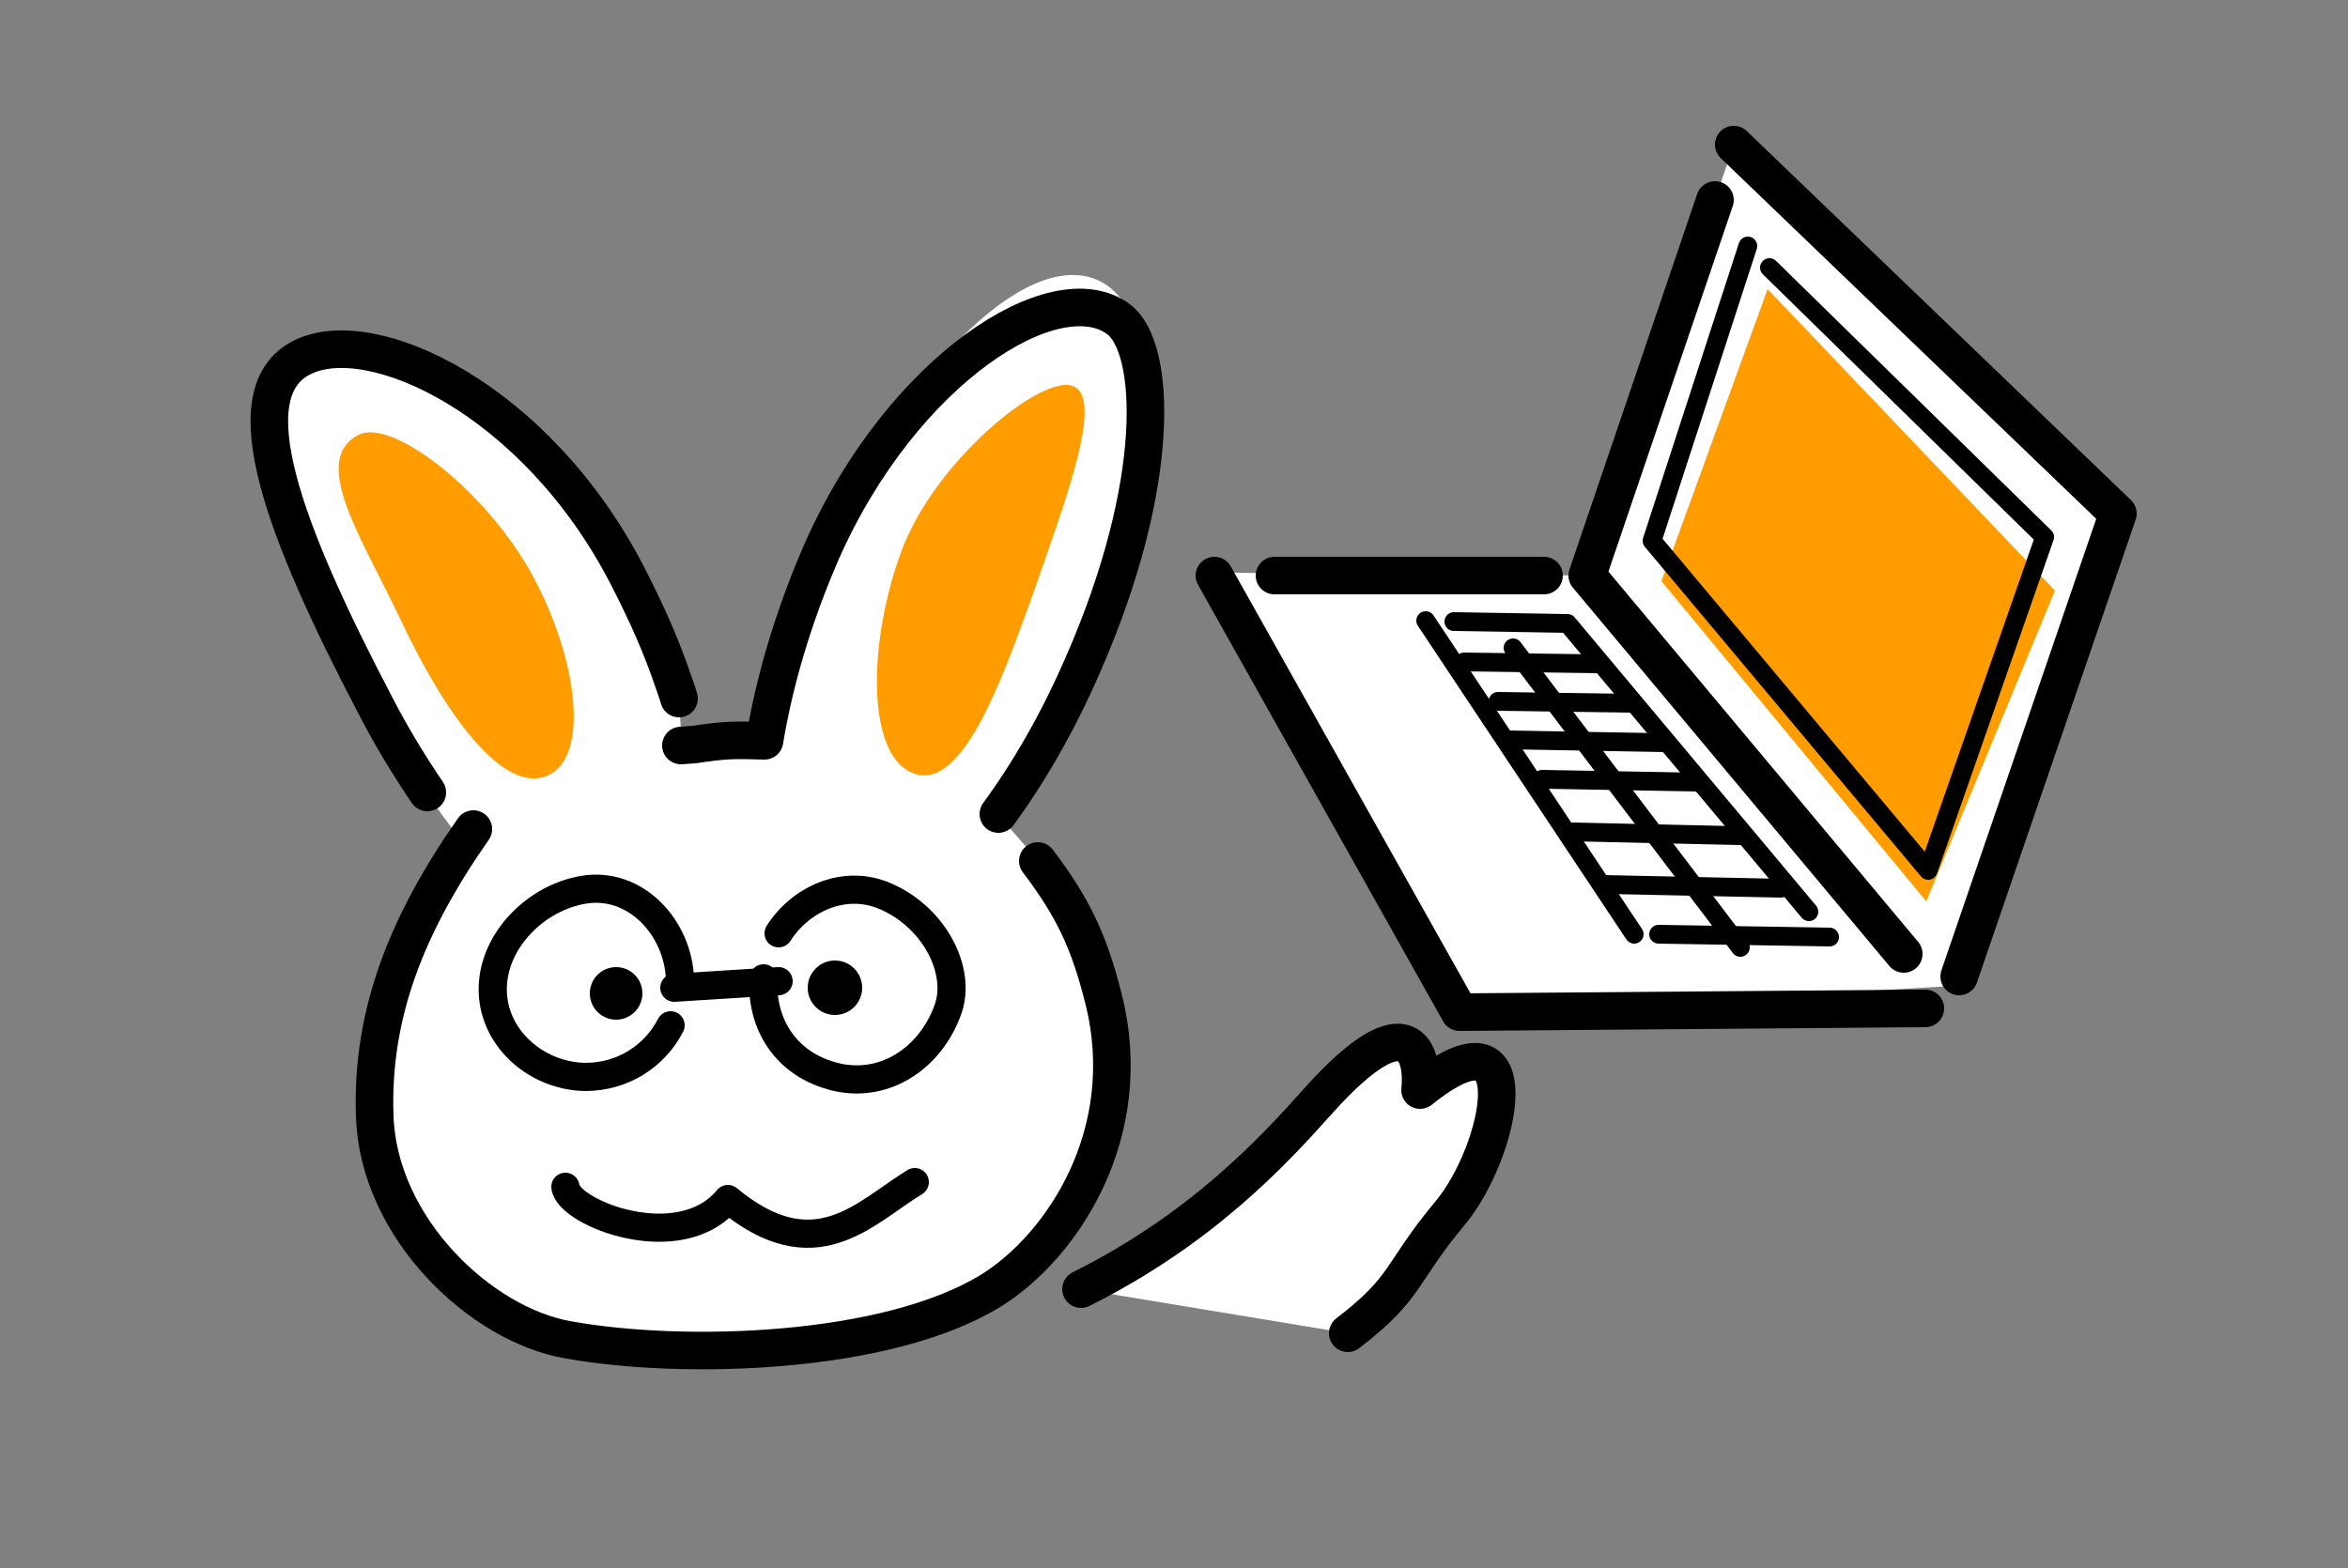 <?xml version="1.0" encoding="utf-8"?>
<!-- Generator: Adobe Illustrator 26.3.1, SVG Export Plug-In . SVG Version: 6.00 Build 0)  -->
<svg version="1.1" id="rabbit" xmlns="http://www.w3.org/2000/svg" xmlns:xlink="http://www.w3.org/1999/xlink" x="0px" y="0px"
	 viewBox="0 0 250 167" style="enable-background:new 0 0 250 167;" xml:space="preserve">
<rect x="0" y="0" width="250" height="167" fill="#808080" stroke="none"/>
<style type="text/css">
	.st0{fill:#FFFFFF;}
	.st1{fill:#FF9D00;}
	.st2{fill:none;stroke:#000000;stroke-width:4;stroke-linecap:round;stroke-linejoin:round;}
	.st3{fill:none;stroke:#000000;stroke-width:3;stroke-linecap:round;stroke-linejoin:round;}
	.st4{fill:#FFFFFF;stroke:#000000;stroke-width:4;stroke-linecap:round;stroke-linejoin:round;}
	.st5{fill:none;stroke:#000000;stroke-width:2;stroke-linecap:round;stroke-linejoin:round;}
</style>
<g id="face">
	<path class="st0" d="M109.7,90.7c4.4,5.5,6.2,9.3,7.9,15.8c3.6,14.3-4.4,26.3-11.9,31c-11.1,6.9-32.9,7.5-45.1,5.3
		c-9.3-1.6-20.2-11.9-20.6-23.8c-0.4-11,2.6-18.9,9.6-28.9c-3.4-4.2-6.7-9.2-9.6-14.8c-9.8-18.7-14-35.3-6.6-39.1
		c7.4-3.8,23.7,6.4,33.4,25.2c2.6,4.9,4,8.4,5.5,13l0.3,5.1c0,0,1.4-0.1,1.4-0.1c3.3-0.5,4.3-0.5,7.5-0.4c1-6.1,3-13.1,6.1-20.2
		c8.5-19.3,21.5-32.3,29.2-29c7.6,3.3,7,21.7-1.5,41.1c-2.6,6-5.7,11.4-9,15.9L109.7,90.7L109.7,90.7z"/>
	<path class="st1" d="M42.7,66.1c4.4,9.4,10.9,18.9,15.8,16.4c4.4-2.2,2.9-13.1-2.3-22.1C51,51.6,41.6,44.6,38.2,46.3
		C32.9,49,38.6,57.4,42.7,66.1L42.7,66.1z"/>
	<path class="st1" d="M109.9,63.5c-3.5,9.7-7.8,21.6-13.2,18.6c-4.3-2.4-4.3-13.5-0.8-23.2s14.9-19,18.3-17.8
		C117.7,42.3,113.3,53.7,109.9,63.5L109.9,63.5z"/>
	<path class="st2" d="M45.5,84.4c-1.9-2.8-3.8-5.9-5.5-9.2c-9.8-18.7-15.3-33.3-7.9-37.1c7.4-3.8,25,4.4,34.7,23.2
		c2.2,4.3,3.6,7.5,4.9,11.3c0.2,0.6,0.4,1.1,0.6,1.8"/>
	<path class="st2" d="M110.5,91.7c3.8,5,5.5,8.7,7,14.7c3.6,14.3-4.4,26.3-11.9,31c-11.1,6.9-32.9,7.5-45.1,5.3
		c-9.3-1.6-20.2-11.9-20.6-23.8c-0.4-11,3.5-20.6,10.5-30.6"/>
	<path class="st2" d="M72.5,79.4c0,0,1.4-0.1,1.4-0.1c3.3-0.5,4.3-0.5,7.5-0.4c1-6.1,3-13.1,6.1-20.2C96.1,39.3,112.4,29,119.1,34
		c4,3,4.7,17.4-3.8,36.8c-2.6,6-5.7,11.4-9,15.9"/>
	<circle cx="65.6" cy="105.8" r="2.8"/>
	<circle cx="88.9" cy="105.2" r="2.9"/>
	<path class="st3" d="M71.4,109.2c-1.7,3.3-5.1,5.5-9.1,5.5c-5.5-0.1-10.3-4.6-9.8-10.1c0.4-4.9,5-9.3,10.1-9.9
		c5.5-0.6,9.9,4.6,9.8,10.1"/>
	<path class="st3" d="M82.9,99.4c2.3-3.6,6.8-5.7,11-4.1c5.4,2.1,8.6,8,7,12.3c-1.9,5.2-6.9,8.5-12.3,7s-7.6-6.1-7.3-10.4"/>
	<line class="st3" x1="82.9" y1="104.5" x2="71.8" y2="105.2"/>
	<path class="st3" d="M60.2,126.4c0.3,2.8,12.2,7.5,17.3,1.3c9.3,7.7,14.5,1.5,19.9-1.8"/>
</g>
<path id="hand" class="st4" d="M115.1,137.3c12.8-6.4,20.4-14.6,25.3-20.1c9.8-10.9,11.2-4.8,10.8-1.1c12-9.7,8.7,6.5,3.2,13.1
	s-4.4,7.8-10.9,12.8"/>
<g id="pc">
	<polygon class="st0" points="182.6,21.3 169,61.3 202.7,101.6 208.1,105 225.5,54.7 184.6,15.4 	"/>
	<polygon class="st1" points="188.2,30.8 176.9,61.9 205.1,96 218.8,62.9 190.5,33.2 	"/>
	<polygon class="st0" points="130.1,61 169,61.3 208.1,105 156.1,108 	"/>
	<polyline class="st2" points="208.6,104 225.5,54.7 184.6,15.4 	"/>
	<polyline class="st2" points="182.6,21.3 169,61.3 202.7,101.6 	"/>
	<polyline class="st5" points="186.1,26.2 175.9,57.6 205.3,92.7 217.7,57.2 188.4,28.5 	"/>
	<polyline class="st2" points="129.3,61.3 155.4,107.8 205,107.4 	"/>
	<line class="st2" x1="164.4" y1="61.3" x2="135.7" y2="61.3"/>
	<polyline class="st5" points="192.6,97.1 166.9,66.4 154.8,66.2 	"/>
	<line class="st5" x1="176.6" y1="99.5" x2="194.8" y2="99.8"/>
	<line class="st5" x1="151.8" y1="66.1" x2="174" y2="99.5"/>
	<line class="st5" x1="170.3" y1="70.7" x2="155.9" y2="70.5"/>
	<line class="st5" x1="173.8" y1="74.9" x2="159.5" y2="74.7"/>
	<line class="st5" x1="177.3" y1="79.1" x2="160.7" y2="78.8"/>
	<line class="st5" x1="180.8" y1="83.3" x2="164.2" y2="83"/>
	<line class="st5" x1="185.2" y1="89" x2="167.5" y2="88.6"/>
	<line class="st5" x1="189.6" y1="94.6" x2="170.8" y2="94.2"/>
	<line class="st5" x1="185.3" y1="100.9" x2="161.1" y2="69"/>
</g>
</svg>

